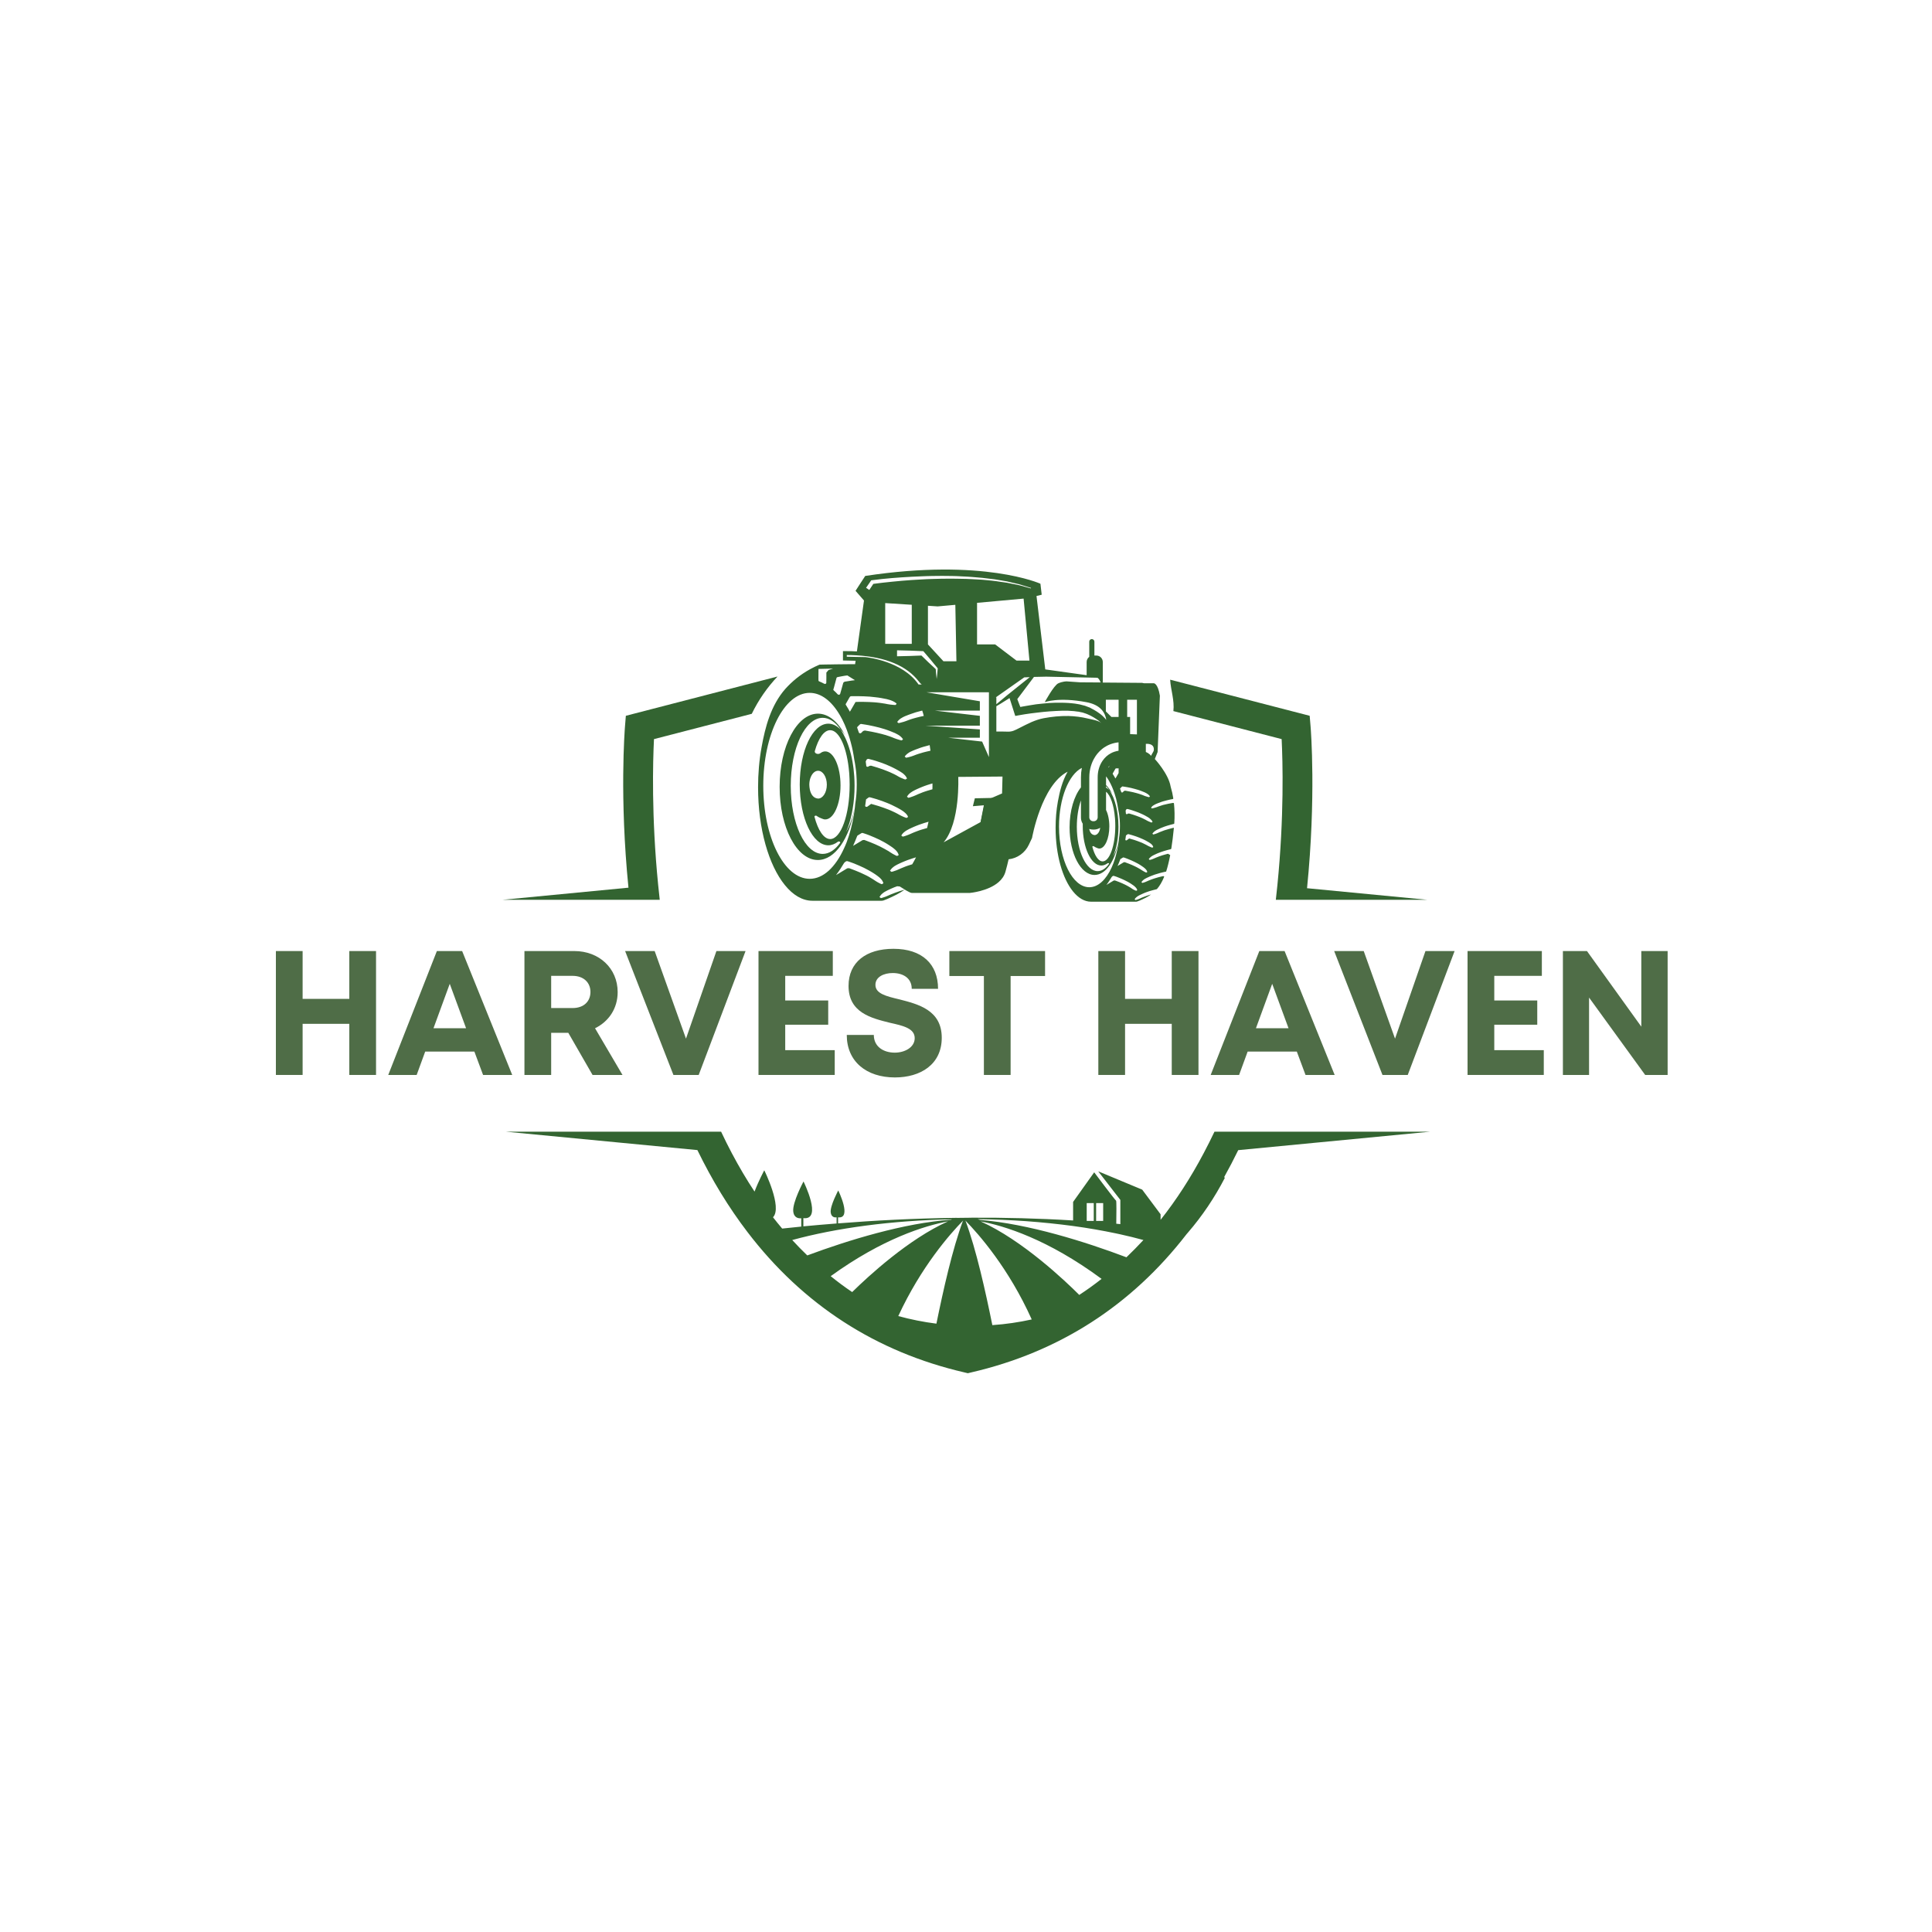 <svg xmlns="http://www.w3.org/2000/svg" xmlns:xlink="http://www.w3.org/1999/xlink" width="500" zoomAndPan="magnify" viewBox="0 0 375 375" height="500" preserveAspectRatio="xMidYMid meet" version="1.0"><defs><g/><clipPath id="1393afd10a"><path d="M 97.574 131 L 151 131 L 151 175 L 97.574 175 Z M 97.574 131 " clip-rule="nonzero"/></clipPath><clipPath id="5c3231cb06"><path d="M 98 219 L 277.574 219 L 277.574 266.543 L 98 266.543 Z M 98 219 " clip-rule="nonzero"/></clipPath></defs><path fill="#336431" d="M 190.32 159.629 L 187.074 162.809 L 191.121 160.188 L 192.141 156.004 L 194.742 154.832 L 189.215 154.949 L 188.836 156.484 L 190.965 156.305 Z M 190.32 159.629 " fill-opacity="1" fill-rule="nonzero"/><path fill="#336431" d="M 158.742 166.926 C 162.066 166.926 164.887 162.762 165.84 157.004 C 165.477 158.754 164.926 160.293 164.234 161.473 C 164.703 160.406 165.082 159.156 165.352 157.812 C 165.406 157.562 165.457 157.293 165.496 157.035 C 165.734 155.629 165.871 154.121 165.871 152.547 C 165.871 151.93 165.852 151.316 165.812 150.711 C 165.773 150.219 165.734 149.73 165.676 149.258 C 165.445 147.277 164.992 145.469 164.387 143.961 C 164.301 143.762 164.223 143.559 164.137 143.367 C 163.848 142.742 163.539 142.164 163.203 141.676 C 163.172 141.637 163.145 141.605 163.105 141.559 C 162.395 140.848 161.605 140.465 160.777 140.465 C 157.715 140.465 155.23 145.75 155.23 152.266 C 155.23 158.781 157.715 164.07 160.777 164.07 C 161.43 164.07 162.055 163.828 162.633 163.387 C 162.855 163.223 163.203 163.418 163.059 163.609 C 162.086 164.953 160.93 165.742 159.688 165.742 C 156.258 165.742 153.484 159.82 153.484 152.535 C 153.484 145.238 156.258 139.328 159.688 139.328 C 160.977 139.328 162.164 140.164 163.156 141.586 C 163.164 141.605 163.184 141.625 163.203 141.645 C 163.5 141.953 163.789 142.316 164.051 142.742 C 162.703 140.137 160.832 138.52 158.762 138.52 C 154.66 138.52 151.328 144.875 151.328 152.707 C 151.309 160.562 154.641 166.926 158.742 166.926 Z M 157.23 153.43 L 157.23 153.402 C 157.184 153.258 157.156 153.102 157.145 152.949 C 157.137 152.891 157.125 152.844 157.117 152.797 C 157.105 152.641 157.086 152.488 157.086 152.312 C 157.086 151.871 157.156 151.457 157.27 151.094 C 157.309 150.969 157.355 150.863 157.406 150.746 C 157.715 150.055 158.215 149.605 158.793 149.605 C 159.727 149.605 160.488 150.816 160.488 152.305 C 160.488 153.793 159.727 155.004 158.793 155.004 C 157.84 154.93 157.426 154.133 157.23 153.43 Z M 161.141 162.859 C 159.891 162.859 158.773 161.148 158.09 158.543 C 158.039 158.352 158.34 158.234 158.523 158.371 C 158.879 158.629 159.234 158.781 159.535 158.891 C 159.746 158.984 159.957 159.051 160.18 159.051 C 161.816 159.051 163.145 156.094 163.145 152.449 C 163.145 148.797 161.816 145.844 160.18 145.844 C 159.84 145.844 159.523 145.969 159.215 146.203 C 158.781 146.527 158.031 146.23 158.156 145.777 C 158.852 143.309 159.93 141.73 161.133 141.73 C 162.934 141.73 164.434 145.23 164.82 149.922 C 164.82 149.922 164.82 149.922 164.82 149.93 C 164.828 150.008 164.828 150.086 164.84 150.16 C 164.887 150.844 164.918 151.566 164.918 152.305 C 164.926 158.121 163.23 162.859 161.141 162.859 Z M 161.141 162.859 " fill-opacity="1" fill-rule="nonzero"/><path fill="#336431" d="M 147.141 152.812 C 147.141 160.887 149.219 167.953 152.34 171.789 C 153.91 173.73 155.738 174.836 157.695 174.836 L 171.109 174.836 C 171.242 174.836 171.379 174.816 171.512 174.77 C 171.762 174.68 172.016 174.586 172.254 174.48 C 173.477 173.941 174.594 173.395 175.605 172.684 C 175.297 172.758 175.008 172.855 174.719 172.941 L 174.25 173.105 C 174.094 173.152 173.941 173.211 173.777 173.27 C 173.469 173.375 173.168 173.5 172.863 173.625 C 172.727 173.691 172.574 173.758 172.43 173.816 C 172.273 173.883 172.141 173.949 171.984 174.008 L 171.504 174.172 C 171.348 174.23 171.176 174.289 170.984 174.324 L 170.703 174.113 C 170.781 173.98 170.879 173.844 170.973 173.719 C 171.07 173.594 171.203 173.488 171.332 173.383 C 171.457 173.277 171.59 173.184 171.746 173.094 C 171.898 173.008 172.062 172.922 172.227 172.836 C 172.59 172.652 173.207 172.375 173.594 172.219 C 173.613 172.211 173.633 172.203 173.641 172.203 L 174.141 172.02 C 174.297 172.027 174.488 172.047 174.645 172.066 C 175.078 172.344 175.539 172.633 175.934 172.863 C 176.406 173.133 176.789 173.316 176.965 173.316 C 177.59 173.316 188.258 173.316 188.258 173.316 C 188.258 173.316 191.754 173.02 193.824 171.223 C 194.441 170.691 194.934 170.02 195.164 169.184 C 195.406 168.336 195.598 167.531 195.77 166.789 C 197.465 166.598 198.957 165.539 199.699 163.965 L 200.316 162.656 C 200.316 162.656 202.125 152.383 207.23 149.785 C 206.18 151.602 205.68 153.68 205.332 155.574 C 205.027 157.254 204.891 158.965 204.891 160.668 C 204.891 165.934 206.238 170.527 208.27 173.027 C 209.293 174.285 210.484 175.02 211.766 175.02 L 220.5 175.02 C 220.586 175.02 220.676 175 220.762 174.969 C 220.926 174.91 221.09 174.844 221.254 174.785 C 222.051 174.43 222.785 174.086 223.43 173.613 C 223.234 173.664 223.043 173.73 222.852 173.789 L 222.543 173.895 C 222.438 173.922 222.34 173.961 222.234 174 C 222.031 174.066 221.84 174.152 221.637 174.23 C 221.539 174.277 221.453 174.324 221.348 174.363 C 221.254 174.402 221.164 174.449 221.059 174.488 L 220.75 174.605 C 220.645 174.645 220.531 174.672 220.406 174.699 L 220.223 174.566 C 220.27 174.48 220.328 174.395 220.395 174.316 C 220.461 174.238 220.539 174.172 220.625 174.105 C 220.711 174.039 220.801 173.969 220.895 173.914 C 220.992 173.855 221.09 173.805 221.195 173.75 C 221.398 173.652 221.609 173.547 221.812 173.461 C 221.918 173.422 222.012 173.375 222.129 173.324 L 222.445 173.199 C 222.656 173.125 222.879 173.047 223.109 172.969 C 223.312 172.914 223.523 172.844 223.746 172.789 C 223.969 172.719 224.199 172.664 224.43 172.613 L 224.488 172.594 C 224.527 172.594 224.555 172.566 224.586 172.539 C 225.094 171.953 225.547 171.191 225.953 170.211 C 225.988 170.117 225.875 170.027 225.75 170.059 C 225.645 170.078 225.539 170.105 225.441 170.125 C 225.219 170.184 225.008 170.23 224.797 170.289 C 224.586 170.348 224.371 170.414 224.172 170.473 L 223.852 170.578 C 223.746 170.605 223.648 170.645 223.543 170.684 C 223.344 170.75 223.16 170.836 222.957 170.914 C 222.859 170.961 222.773 171 222.676 171.039 C 222.582 171.078 222.484 171.113 222.387 171.164 L 222.082 171.277 C 221.973 171.316 221.867 171.348 221.734 171.375 L 221.551 171.238 C 221.598 171.145 221.656 171.066 221.734 170.988 C 221.801 170.902 221.879 170.848 221.965 170.77 C 222.051 170.711 222.137 170.633 222.234 170.586 C 222.332 170.527 222.426 170.48 222.531 170.422 C 222.734 170.328 222.938 170.223 223.148 170.137 C 223.266 170.086 223.359 170.039 223.469 170.012 L 223.793 169.887 C 224.008 169.797 224.227 169.723 224.449 169.664 C 224.672 169.586 224.891 169.527 225.125 169.461 C 225.355 169.402 225.574 169.348 225.809 169.289 L 226.164 169.211 L 226.348 169.172 C 226.637 168.281 226.895 167.223 227.137 165.973 C 226.953 165.848 226.895 165.82 226.711 165.715 C 226.547 165.75 226.387 165.789 226.223 165.84 C 226.008 165.895 225.797 165.965 225.594 166.02 L 225.289 166.125 C 225.172 166.156 225.086 166.195 224.98 166.23 C 224.766 166.301 224.586 166.387 224.383 166.465 C 224.285 166.512 224.199 166.551 224.094 166.59 C 223.996 166.625 223.902 166.676 223.805 166.715 L 223.496 166.828 C 223.391 166.867 223.285 166.895 223.16 166.914 L 222.977 166.781 C 223.016 166.684 223.082 166.605 223.148 166.531 C 223.215 166.453 223.305 166.387 223.391 166.309 C 223.477 166.242 223.562 166.176 223.66 166.125 C 223.758 166.07 223.852 166.02 223.957 165.965 C 224.16 165.867 224.363 165.762 224.574 165.676 C 224.68 165.625 224.785 165.578 224.883 165.551 L 225.211 165.426 C 225.43 165.348 225.645 165.27 225.863 165.203 C 226.098 165.129 226.316 165.07 226.539 165.004 C 226.77 164.945 226.992 164.879 227.223 164.828 C 227.289 164.82 227.328 164.77 227.348 164.723 C 227.531 163.551 227.703 162.223 227.848 160.715 L 227.848 160.668 C 227.754 160.688 227.656 160.715 227.551 160.727 C 227.34 160.781 227.117 160.84 226.914 160.898 C 226.703 160.957 226.492 161.023 226.289 161.082 L 225.98 161.176 C 225.875 161.215 225.777 161.242 225.672 161.293 C 225.461 161.359 225.277 161.445 225.074 161.523 C 224.988 161.562 224.891 161.609 224.797 161.648 C 224.691 161.688 224.613 161.734 224.508 161.773 L 224.199 161.879 C 224.094 161.918 223.988 161.945 223.863 161.973 L 223.68 161.84 C 223.719 161.742 223.785 161.656 223.863 161.59 C 223.918 161.504 224.008 161.438 224.094 161.367 C 224.18 161.301 224.266 161.234 224.363 161.176 C 224.461 161.117 224.555 161.07 224.66 161.023 C 224.66 161.023 224.66 161.023 224.672 161.023 C 224.863 160.926 225.066 160.832 225.289 160.734 C 225.395 160.695 225.5 160.648 225.605 160.609 L 225.922 160.484 C 225.98 160.477 226.027 160.445 226.078 160.426 C 226.242 160.367 226.414 160.312 226.578 160.262 C 226.801 160.195 227.02 160.129 227.25 160.07 C 227.434 160.012 227.617 159.965 227.809 159.926 C 227.879 159.906 227.926 159.871 227.926 159.82 C 228.023 158.438 227.992 157.148 227.867 155.957 C 227.867 155.879 227.773 155.832 227.676 155.844 C 227.578 155.852 227.492 155.871 227.395 155.891 C 227.176 155.93 226.961 155.969 226.742 156.016 C 226.52 156.062 226.309 156.109 226.098 156.16 L 226.027 156.18 L 225.777 156.234 C 225.672 156.266 225.574 156.293 225.469 156.332 C 225.258 156.391 225.055 156.457 224.855 156.535 C 224.758 156.574 224.66 156.609 224.566 156.648 C 224.496 156.668 224.43 156.699 224.363 156.715 C 224.324 156.727 224.297 156.734 224.258 156.746 L 223.938 156.84 C 223.832 156.871 223.719 156.898 223.582 156.918 L 223.418 156.773 C 223.477 156.688 223.543 156.609 223.613 156.535 C 223.68 156.457 223.773 156.391 223.871 156.332 C 223.957 156.266 224.055 156.207 224.16 156.16 C 224.238 156.109 224.316 156.082 224.402 156.043 C 224.422 156.035 224.449 156.023 224.469 156.016 C 224.68 155.93 224.891 155.832 225.113 155.766 C 225.219 155.719 225.324 155.688 225.441 155.641 L 225.777 155.535 C 225.875 155.504 225.973 155.477 226.066 155.457 C 226.191 155.418 226.328 155.391 226.453 155.352 C 226.684 155.293 226.914 155.246 227.137 155.188 C 227.301 155.148 227.453 155.129 227.609 155.102 C 227.656 155.094 227.695 155.074 227.715 155.043 C 227.734 155.023 227.742 154.996 227.734 154.977 C 227.734 154.949 227.734 154.93 227.723 154.898 C 227.617 154.199 227.473 153.543 227.281 152.91 C 227.262 152.824 227.234 152.738 227.215 152.652 C 226.809 150.191 224.152 147.324 224.152 147.324 L 224.691 145.969 L 225.086 136.137 L 225.133 135.043 C 225.133 135.031 225.133 135.031 225.133 135.031 C 224.738 132.621 223.969 132.621 223.969 132.621 L 222.062 132.621 L 221.688 132.543 L 214.039 132.484 L 214.051 132.129 L 214.051 128.488 C 214.051 127.805 213.492 127.238 212.797 127.238 L 212.422 127.238 L 212.422 124.547 C 212.422 124.266 212.199 124.047 211.922 124.047 C 211.641 124.047 211.422 124.266 211.422 124.547 L 211.422 127.488 C 211.113 127.727 210.918 128.082 210.918 128.488 L 210.918 131.055 L 202.887 129.93 L 201.184 115.684 L 202.195 115.434 L 201.945 113.301 C 201.945 113.301 190.906 108.293 167.941 111.789 L 166.996 113.234 L 166.062 114.676 L 167.699 116.559 L 166.324 126.438 C 165.582 126.391 164.801 126.371 163.992 126.383 L 163.617 126.383 L 163.617 128.199 L 166.07 128.254 L 165.977 128.918 L 165.156 128.918 C 164.012 128.918 163 128.938 162.191 128.949 C 161.824 128.957 161.469 128.957 161.141 128.969 C 160.863 128.969 160.594 128.977 160.344 128.977 C 159.898 128.984 159.496 128.996 159.129 129.004 C 159.082 129.016 159.051 129.016 159.004 129.035 C 158.387 129.293 157.809 129.582 157.242 129.891 C 156.258 130.43 155.344 131.055 154.527 131.715 C 153.773 132.332 153.082 132.996 152.465 133.676 C 149.594 136.926 148.516 141.195 147.832 144.973 C 147.352 147.586 147.141 150.199 147.141 152.812 Z M 171.156 171.625 C 170.973 171.566 170.82 171.488 170.676 171.414 L 170.25 171.184 C 170.117 171.105 169.992 171.008 169.855 170.934 C 169.73 170.855 169.605 170.77 169.48 170.684 C 169.211 170.52 168.953 170.355 168.684 170.203 C 168.539 170.125 168.402 170.047 168.27 169.98 L 167.836 169.77 C 167.535 169.637 167.258 169.492 166.949 169.355 C 166.648 169.223 166.344 169.105 166.043 168.98 C 165.734 168.855 165.426 168.742 165.117 168.625 L 164.793 168.512 C 164.684 168.52 164.559 168.531 164.453 168.539 C 164.012 168.816 163.559 169.086 163.105 169.355 C 162.816 169.52 162.547 169.691 162.27 169.855 C 162.578 169.461 162.855 169.059 163.125 168.645 C 163.367 168.27 163.605 167.875 163.84 167.5 L 164.031 167.309 L 164.234 167.184 C 164.309 167.137 164.414 167.125 164.492 167.156 L 164.773 167.242 C 164.965 167.301 165.117 167.367 165.293 167.426 L 165.785 167.605 C 166.109 167.73 166.438 167.867 166.746 168.012 C 167.062 168.145 167.383 168.289 167.691 168.441 C 168 168.598 168.305 168.75 168.605 168.922 L 169.039 169.172 C 169.184 169.25 169.328 169.348 169.473 169.434 C 169.762 169.605 170.02 169.797 170.301 170 C 170.414 170.086 170.539 170.184 170.645 170.27 C 170.801 170.395 170.926 170.527 171.043 170.664 C 171.137 170.777 171.234 170.883 171.293 171.02 C 171.359 171.152 171.438 171.289 171.465 171.441 Z M 171.629 164.734 C 171.484 164.656 171.348 164.578 171.203 164.512 L 170.781 164.289 C 170.484 164.156 170.203 164.012 169.895 163.879 C 169.598 163.754 169.289 163.629 168.988 163.504 C 168.684 163.379 168.375 163.262 168.066 163.148 L 167.746 163.031 C 167.641 163.043 167.516 163.051 167.422 163.07 C 166.969 163.34 166.523 163.617 166.07 163.887 C 165.91 163.984 165.746 164.078 165.582 164.184 C 165.871 163.543 166.129 162.906 166.379 162.273 C 166.391 162.234 166.418 162.195 166.457 162.176 C 166.629 162.07 166.793 161.973 166.957 161.867 L 167.207 161.715 C 167.285 161.668 167.383 161.656 167.469 161.688 L 167.746 161.773 C 167.93 161.832 168.094 161.898 168.27 161.953 L 168.758 162.137 C 169.086 162.262 169.414 162.398 169.73 162.543 C 170.051 162.676 170.367 162.82 170.676 162.973 C 170.984 163.129 171.293 163.293 171.59 163.453 L 172.023 163.703 C 172.176 163.781 172.32 163.887 172.457 163.973 C 172.746 164.148 173.004 164.34 173.285 164.531 C 173.391 164.609 173.496 164.695 173.594 164.781 C 173.766 164.914 173.91 165.059 174.035 165.215 C 174.121 165.32 174.211 165.426 174.266 165.551 C 174.336 165.684 174.402 165.82 174.441 165.973 L 174.121 166.145 C 173.941 166.078 173.785 166.012 173.641 165.926 L 173.219 165.695 C 173.082 165.617 172.969 165.52 172.832 165.453 C 172.699 165.375 172.574 165.289 172.457 165.203 C 172.168 165.051 171.906 164.887 171.629 164.734 Z M 174.105 126.227 C 174.922 126.238 175.742 126.258 176.559 126.285 C 177.379 126.312 178.195 126.344 179.016 126.383 L 179.219 126.391 L 179.324 126.516 L 180.652 128.074 L 181.297 128.863 C 181.52 129.121 181.738 129.379 181.953 129.648 L 182.012 129.727 L 182.012 129.785 C 181.953 130.457 181.895 131.129 181.809 131.801 C 181.73 131.16 181.672 130.516 181.625 129.871 C 181.383 129.66 181.152 129.438 180.922 129.219 L 180.172 128.523 L 178.852 127.238 C 178.09 127.277 177.32 127.293 176.57 127.324 C 175.75 127.352 174.934 127.371 174.113 127.383 L 174.113 126.227 Z M 171.82 124.957 L 171.82 117.059 L 176.973 117.387 L 176.973 124.969 L 171.82 124.969 Z M 193.285 135.359 L 198.805 131.477 L 199.875 131.438 L 198.508 132.523 C 197.484 133.34 196.473 134.148 195.453 134.973 C 194.953 135.387 194.453 135.812 193.941 136.234 C 193.758 136.379 193.586 136.543 193.391 136.684 L 193.391 135.359 Z M 197.301 128.219 L 193.16 125.082 L 189.645 125.082 L 189.645 117.012 L 198.68 116.191 L 199.816 128.219 Z M 191.949 134.367 L 191.949 146.949 L 190.629 143.941 L 184.043 143.191 L 190.188 143.191 L 190.188 141.578 L 179.613 140.848 L 190.188 140.848 L 190.188 138.945 L 181.488 137.934 L 190.188 137.934 L 190.188 136.117 L 179.805 134.367 Z M 175.73 151.305 C 175.547 151.258 175.383 151.191 175.23 151.121 L 174.777 150.93 C 174.633 150.863 174.508 150.785 174.363 150.711 C 174.219 150.633 174.094 150.555 173.961 150.477 C 173.68 150.336 173.402 150.18 173.102 150.055 C 172.957 149.988 172.824 149.922 172.668 149.855 L 172.215 149.672 C 171.906 149.547 171.602 149.43 171.293 149.316 C 170.984 149.199 170.664 149.094 170.348 149 C 170.031 148.891 169.711 148.797 169.395 148.711 L 169.059 148.613 C 168.953 148.633 168.836 148.652 168.73 148.672 C 168.684 148.711 168.633 148.75 168.574 148.777 C 168.422 148.902 168.16 148.824 168.145 148.66 C 168.113 148.363 168.074 148.086 168.035 147.805 C 168.094 147.691 168.16 147.555 168.211 147.441 L 168.344 147.344 C 168.414 147.289 168.52 147.289 168.613 147.305 L 168.895 147.383 C 169.086 147.43 169.25 147.469 169.434 147.52 L 169.953 147.672 C 170.289 147.777 170.629 147.895 170.965 148.008 C 171.293 148.125 171.629 148.25 171.945 148.375 C 172.273 148.508 172.59 148.645 172.91 148.797 L 173.383 149.027 C 173.547 149.094 173.691 149.18 173.836 149.258 C 174.141 149.41 174.43 149.594 174.719 149.758 C 174.73 149.758 174.73 149.758 174.73 149.766 C 174.863 149.855 175.008 149.949 175.145 150.035 C 175.289 150.133 175.402 150.246 175.52 150.352 C 175.637 150.469 175.75 150.586 175.836 150.711 C 175.922 150.844 176 150.977 176.051 151.121 Z M 176.051 158.168 C 176.137 158.293 176.211 158.426 176.262 158.57 L 175.953 158.766 C 175.77 158.707 175.598 158.641 175.453 158.582 L 175 158.379 C 174.855 158.312 174.73 158.234 174.586 158.168 C 174.441 158.09 174.305 158.016 174.18 157.938 C 173.891 157.793 173.621 157.641 173.324 157.516 C 173.18 157.445 173.023 157.379 172.879 157.312 L 172.438 157.129 C 172.129 157.016 171.82 156.891 171.512 156.785 C 171.203 156.668 170.887 156.562 170.57 156.465 C 170.25 156.371 169.934 156.266 169.605 156.18 L 169.125 156.043 C 169.117 156.043 169.098 156.035 169.086 156.035 C 168.844 156.207 168.605 156.391 168.363 156.562 C 168.191 156.688 167.902 156.574 167.93 156.398 C 168 155.977 168.055 155.562 168.105 155.148 C 168.18 155.094 168.27 155.035 168.344 154.977 L 168.574 154.805 C 168.645 154.746 168.75 154.746 168.844 154.754 L 169.125 154.824 C 169.316 154.879 169.492 154.918 169.664 154.977 L 170.184 155.129 C 170.52 155.238 170.859 155.352 171.195 155.469 C 171.523 155.594 171.859 155.719 172.176 155.844 C 172.504 155.977 172.824 156.109 173.141 156.266 L 173.602 156.496 C 173.758 156.562 173.91 156.648 174.066 156.727 C 174.375 156.879 174.664 157.062 174.961 157.234 C 175.094 157.332 175.238 157.418 175.375 157.516 C 175.508 157.609 175.637 157.727 175.75 157.832 C 175.836 157.926 175.961 158.043 176.051 158.168 Z M 175.855 147.074 L 175.605 146.844 C 175.684 146.711 175.797 146.594 175.914 146.48 C 176.031 146.355 176.176 146.258 176.309 146.164 C 176.445 146.066 176.59 145.969 176.75 145.902 C 176.914 145.816 177.07 145.75 177.234 145.684 C 177.562 145.547 177.887 145.414 178.234 145.297 C 178.398 145.238 178.562 145.172 178.734 145.113 L 179.246 144.953 C 179.594 144.855 179.949 144.75 180.285 144.672 C 180.344 144.652 180.402 144.645 180.449 144.625 C 180.508 144.98 180.555 145.348 180.605 145.711 C 180.305 145.77 180.016 145.836 179.719 145.914 L 179.227 146.039 C 179.062 146.086 178.91 146.133 178.746 146.184 C 178.418 146.27 178.109 146.383 177.801 146.488 C 177.648 146.547 177.492 146.605 177.348 146.664 C 177.195 146.719 177.039 146.777 176.887 146.824 L 176.395 146.961 C 176.23 147 176.059 147.047 175.855 147.074 Z M 183.117 128.344 L 180.113 125.082 L 180.113 117.578 L 182 117.703 L 185.43 117.395 L 185.641 128.352 L 183.117 128.352 Z M 179.305 138.965 C 179.285 138.965 179.266 138.973 179.254 138.973 C 178.918 139.031 178.59 139.117 178.266 139.195 L 177.773 139.32 C 177.609 139.359 177.453 139.406 177.293 139.453 C 176.973 139.539 176.664 139.656 176.355 139.762 C 176.203 139.82 176.051 139.875 175.906 139.934 C 175.742 139.98 175.598 140.039 175.434 140.098 L 174.941 140.23 C 174.77 140.281 174.605 140.328 174.402 140.355 L 174.141 140.137 C 174.23 140 174.336 139.887 174.449 139.77 C 174.566 139.645 174.711 139.551 174.836 139.453 C 174.98 139.359 175.125 139.27 175.277 139.195 C 175.434 139.117 175.586 139.051 175.75 138.973 C 175.762 138.973 175.762 138.973 175.77 138.973 C 176.098 138.84 176.426 138.703 176.75 138.598 C 176.926 138.539 177.09 138.473 177.254 138.426 L 177.762 138.254 C 178.109 138.156 178.457 138.059 178.812 137.973 C 178.871 137.953 178.938 137.945 179.004 137.926 C 179.109 138.234 179.219 138.598 179.305 138.965 Z M 174.18 142.531 C 174.336 142.605 174.469 142.703 174.613 142.797 C 174.738 142.906 174.875 143 174.988 143.125 C 175.094 143.242 175.203 143.367 175.277 143.5 L 175.027 143.711 C 174.824 143.684 174.664 143.637 174.5 143.586 L 174.008 143.434 C 173.852 143.375 173.707 143.316 173.555 143.27 C 173.402 143.211 173.258 143.145 173.102 143.086 C 172.793 142.973 172.496 142.855 172.168 142.762 C 172.016 142.711 171.859 142.645 171.688 142.617 L 171.203 142.48 C 170.879 142.395 170.551 142.309 170.223 142.242 C 169.887 142.164 169.559 142.098 169.223 142.031 C 168.875 141.973 168.547 141.906 168.199 141.848 L 167.863 141.789 C 167.758 141.816 167.641 141.848 167.535 141.887 C 167.41 142.012 167.285 142.137 167.16 142.262 C 167.035 142.387 166.758 142.336 166.707 142.191 C 166.602 141.887 166.496 141.566 166.379 141.25 C 166.359 141.195 166.379 141.125 166.43 141.078 C 166.523 140.98 166.621 140.887 166.727 140.781 L 166.918 140.598 C 166.977 140.539 167.074 140.512 167.172 140.52 L 167.469 140.57 C 167.672 140.598 167.844 140.625 168.027 140.656 L 168.566 140.75 C 168.934 140.82 169.289 140.887 169.637 140.973 C 169.992 141.051 170.34 141.137 170.695 141.23 C 171.043 141.32 171.379 141.426 171.727 141.531 L 172.234 141.703 C 172.41 141.762 172.562 141.828 172.734 141.887 C 173.074 142.012 173.391 142.145 173.719 142.289 C 173.863 142.375 174.016 142.453 174.18 142.531 Z M 177.059 167.762 C 176.965 167.789 176.867 167.828 176.77 167.848 L 176.289 168 C 176.125 168.051 175.98 168.117 175.816 168.164 C 175.508 168.281 175.211 168.406 174.914 168.531 C 174.77 168.586 174.625 168.664 174.48 168.723 C 174.324 168.781 174.18 168.855 174.035 168.914 L 173.555 169.078 C 173.402 169.137 173.227 169.191 173.035 169.223 L 172.754 169.02 C 172.812 168.887 172.918 168.762 173.023 168.637 C 173.121 168.5 173.258 168.406 173.383 168.301 C 173.508 168.191 173.641 168.098 173.797 168.012 C 173.941 167.926 174.094 167.848 174.25 167.762 C 174.25 167.762 174.25 167.762 174.258 167.762 C 174.574 167.617 174.883 167.453 175.203 167.328 C 175.363 167.262 175.52 167.184 175.691 167.125 L 176.184 166.934 C 176.512 166.809 176.848 166.695 177.195 166.59 C 177.387 166.531 177.598 166.465 177.801 166.406 C 177.57 166.855 177.328 167.32 177.059 167.762 Z M 179.949 160.715 C 179.938 160.715 179.93 160.715 179.922 160.727 C 179.594 160.812 179.273 160.918 178.957 161.004 L 178.477 161.156 C 178.312 161.207 178.168 161.273 178.004 161.332 C 177.695 161.438 177.398 161.57 177.109 161.688 C 176.953 161.754 176.809 161.82 176.664 161.887 C 176.512 161.945 176.375 162.012 176.223 162.07 L 175.742 162.242 C 175.586 162.301 175.414 162.359 175.211 162.387 L 174.941 162.188 C 175.008 162.043 175.105 161.918 175.211 161.793 C 175.309 161.668 175.441 161.562 175.566 161.465 C 175.691 161.359 175.828 161.254 175.98 161.176 C 176.137 161.09 176.289 161.004 176.434 160.926 C 176.75 160.781 177.059 160.617 177.387 160.484 C 177.562 160.426 177.715 160.352 177.879 160.281 L 178.371 160.09 C 178.707 159.965 179.043 159.852 179.383 159.746 C 179.66 159.656 179.938 159.582 180.227 159.496 C 180.141 159.898 180.055 160.312 179.949 160.715 Z M 180.98 153.199 C 180.672 153.285 180.363 153.383 180.055 153.469 L 179.574 153.621 C 179.418 153.668 179.266 153.727 179.109 153.785 C 178.793 153.898 178.504 154.023 178.207 154.148 C 178.062 154.219 177.906 154.285 177.762 154.352 C 177.609 154.41 177.473 154.477 177.32 154.535 L 176.84 154.707 C 176.684 154.766 176.512 154.812 176.32 154.852 L 176.039 154.648 C 176.105 154.516 176.211 154.391 176.309 154.258 C 176.406 154.133 176.539 154.035 176.664 153.918 C 176.789 153.824 176.934 153.719 177.078 153.633 C 177.223 153.555 177.379 153.469 177.523 153.391 C 177.531 153.391 177.531 153.391 177.531 153.383 C 177.84 153.238 178.148 153.082 178.477 152.949 C 178.648 152.883 178.805 152.805 178.965 152.746 L 179.457 152.555 C 179.785 152.43 180.133 152.324 180.469 152.219 C 180.641 152.16 180.816 152.113 180.988 152.062 C 181.008 152.43 180.988 152.812 180.98 153.199 Z M 194.5 154.008 L 191.215 155.43 L 190.359 159.551 L 183.156 163.492 C 186.422 159.668 185.996 150.797 185.996 150.797 L 194.586 150.727 Z M 202.57 139.406 C 201.75 139.559 200.992 139.828 200.238 140.145 C 199.441 140.492 198.66 140.906 197.852 141.309 C 197.051 141.711 196.504 142.039 195.617 142.012 C 194.875 141.98 194.145 141.992 193.391 141.992 L 193.391 137.078 C 193.664 136.918 193.941 136.754 194.211 136.59 C 194.762 136.242 195.32 135.906 195.867 135.551 C 195.895 135.531 195.914 135.523 195.945 135.492 L 196.059 135.82 L 196.867 138.359 L 197.062 138.965 L 197.734 138.84 C 198.121 138.77 198.516 138.695 198.922 138.637 C 199.316 138.57 199.719 138.512 200.113 138.465 C 200.508 138.414 200.914 138.359 201.309 138.32 C 201.711 138.27 202.109 138.223 202.512 138.184 C 202.906 138.137 203.312 138.109 203.715 138.078 C 204.109 138.039 204.516 138.031 204.918 138.004 C 205.312 137.973 205.711 137.965 206.113 137.953 C 206.508 137.953 206.914 137.953 207.297 137.953 C 207.691 137.973 208.086 138.004 208.473 138.031 L 209.051 138.109 L 209.34 138.137 L 209.602 138.195 L 210.129 138.301 C 210.312 138.359 210.516 138.426 210.707 138.492 L 210.996 138.598 L 211.227 138.703 C 211.402 138.789 211.594 138.859 211.758 138.953 L 212.266 139.234 L 212.75 139.539 L 213.211 139.855 C 213.348 139.98 213.5 140.098 213.625 140.223 C 213.672 140.27 213.703 140.309 213.75 140.355 C 213.297 139.848 211.777 139.625 211.141 139.465 C 209.918 139.164 208.645 139.012 207.387 138.973 C 205.758 138.945 204.16 139.109 202.57 139.406 Z M 215.629 146.203 C 214.992 146.539 214.453 147.02 214 147.672 C 213.664 148.16 213.414 148.711 213.258 149.305 C 213.125 149.797 213.059 150.344 213.059 150.891 L 213.059 158.648 C 213.059 158.707 213.059 158.754 213.039 158.812 C 212.969 159.148 212.672 159.398 212.305 159.398 L 212.18 159.398 C 211.969 159.398 211.777 159.312 211.641 159.168 C 211.516 159.031 211.43 158.852 211.43 158.648 L 211.43 150.883 C 211.43 150.121 211.535 149.402 211.738 148.711 C 211.922 148.094 212.18 147.5 212.527 146.961 C 212.574 146.883 212.625 146.809 212.672 146.73 C 212.855 146.449 213.086 146.172 213.355 145.895 C 213.434 145.809 213.527 145.719 213.617 145.645 C 213.816 145.453 214.039 145.27 214.289 145.098 C 215.02 144.605 215.945 144.211 217.109 144.086 L 217.109 145.719 C 216.57 145.809 216.07 145.961 215.629 146.203 Z M 217.121 149.133 L 217.121 150.047 C 216.996 150.277 216.859 150.508 216.727 150.738 C 216.648 150.863 216.582 150.977 216.504 151.102 C 216.34 150.805 216.168 150.508 215.984 150.23 C 215.965 150.199 215.965 150.16 215.984 150.121 C 216.129 149.871 216.273 149.621 216.418 149.363 L 216.496 149.219 C 216.516 149.18 216.57 149.152 216.641 149.141 L 216.832 149.141 C 216.938 149.133 217.035 149.133 217.121 149.133 Z M 215.34 148.594 C 215.32 148.691 215.293 148.777 215.262 148.863 C 215.242 148.922 215.184 148.961 215.117 148.969 C 215.184 148.836 215.262 148.711 215.34 148.594 Z M 216.426 158.906 C 216.457 159.359 216.477 159.832 216.477 160.301 C 216.477 164.109 215.379 167.195 214.02 167.195 C 213.203 167.195 212.48 166.09 212.027 164.379 C 211.996 164.254 212.199 164.184 212.305 164.262 C 212.535 164.426 212.777 164.531 212.961 164.598 C 213.094 164.664 213.238 164.703 213.383 164.703 C 214.453 164.703 215.32 162.773 215.32 160.406 C 215.32 159.141 215.078 158.004 214.684 157.227 L 214.684 153.68 C 215.543 154.352 216.215 156.305 216.41 158.754 C 216.418 158.801 216.418 158.852 216.426 158.906 Z M 210.16 159.887 C 210.16 160.023 210.16 160.156 210.16 160.301 C 210.16 164.551 211.777 168 213.77 168 C 214.191 168 214.605 167.836 214.984 167.559 C 215.117 167.453 215.348 167.57 215.242 167.703 C 214.617 168.578 213.867 169.086 213.059 169.086 C 210.824 169.086 209.012 165.242 209.012 160.484 C 209.012 158.562 209.301 156.793 209.812 155.352 L 209.812 158.648 C 209.801 159.102 209.926 159.523 210.16 159.887 Z M 211.43 160.898 C 211.66 160.977 211.922 161.023 212.172 161.023 L 212.297 161.023 C 212.75 161.023 213.184 160.898 213.547 160.668 C 213.453 161.473 213 162.09 212.461 162.09 C 211.844 162.031 211.574 161.523 211.449 161.051 L 211.449 161.031 C 211.449 160.984 211.438 160.938 211.43 160.898 Z M 215.281 153.324 C 215.09 153.133 214.887 152.977 214.676 152.863 L 214.676 152.613 C 214.895 152.812 215.109 153.055 215.301 153.344 C 215.309 153.352 215.32 153.371 215.328 153.383 C 215.32 153.363 215.301 153.344 215.281 153.324 Z M 220.531 172.902 C 220.406 172.863 220.309 172.816 220.223 172.77 L 219.934 172.625 C 219.848 172.566 219.77 172.508 219.684 172.461 C 219.598 172.402 219.52 172.355 219.441 172.297 C 219.258 172.191 219.094 172.086 218.91 171.988 C 218.816 171.941 218.73 171.883 218.641 171.844 L 218.363 171.703 C 218.172 171.613 217.988 171.52 217.785 171.434 C 217.602 171.348 217.398 171.27 217.199 171.191 C 217.004 171.113 216.793 171.039 216.59 170.961 L 216.391 170.895 C 216.312 170.895 216.234 170.902 216.168 170.914 C 215.879 171.098 215.59 171.27 215.293 171.441 C 215.109 171.547 214.926 171.652 214.75 171.77 C 214.953 171.52 215.137 171.238 215.309 170.973 C 215.465 170.73 215.617 170.48 215.773 170.23 C 215.812 170.191 215.867 170.137 215.898 170.105 L 216.023 170.027 C 216.07 169.992 216.148 169.992 216.195 170.012 L 216.379 170.066 C 216.504 170.105 216.609 170.145 216.727 170.184 L 217.043 170.309 C 217.254 170.383 217.469 170.48 217.668 170.566 C 217.883 170.664 218.082 170.75 218.285 170.848 C 218.488 170.941 218.691 171.059 218.883 171.152 L 219.172 171.316 C 219.258 171.375 219.355 171.434 219.453 171.488 C 219.633 171.605 219.809 171.73 219.992 171.855 C 220.066 171.914 220.145 171.969 220.223 172.039 C 220.316 172.113 220.406 172.203 220.473 172.289 C 220.531 172.363 220.598 172.434 220.637 172.52 C 220.684 172.605 220.723 172.691 220.75 172.789 Z M 223.852 164.406 L 223.66 164.531 C 223.535 164.504 223.43 164.453 223.332 164.406 L 223.035 164.281 C 222.938 164.234 222.852 164.184 222.754 164.137 C 222.668 164.09 222.57 164.039 222.496 163.992 C 222.312 163.898 222.129 163.801 221.938 163.715 C 221.84 163.664 221.742 163.629 221.648 163.578 L 221.359 163.465 C 221.156 163.387 220.953 163.309 220.75 163.234 C 220.551 163.168 220.336 163.09 220.137 163.023 C 219.934 162.965 219.723 162.898 219.508 162.84 L 219.199 162.754 C 219.191 162.754 219.18 162.754 219.18 162.742 C 219.027 162.859 218.875 162.973 218.711 163.09 C 218.594 163.168 218.402 163.098 218.43 162.973 C 218.48 162.703 218.516 162.438 218.547 162.168 C 218.605 162.129 218.652 162.098 218.699 162.051 L 218.855 161.938 C 218.902 161.906 218.969 161.898 219.027 161.906 L 219.211 161.953 C 219.336 161.984 219.441 162.023 219.559 162.051 L 219.895 162.148 C 220.117 162.215 220.336 162.281 220.559 162.367 C 220.77 162.445 220.992 162.523 221.195 162.609 C 221.406 162.695 221.617 162.781 221.82 162.879 L 222.129 163.023 C 222.234 163.07 222.332 163.129 222.426 163.176 C 222.629 163.281 222.82 163.398 223.004 163.504 C 223.102 163.559 223.188 163.629 223.273 163.684 C 223.371 163.742 223.449 163.82 223.523 163.887 C 223.594 163.965 223.68 164.031 223.727 164.129 C 223.773 164.223 223.824 164.309 223.852 164.406 Z M 223.574 159.273 C 223.629 159.352 223.68 159.445 223.707 159.531 L 223.516 159.656 C 223.391 159.629 223.285 159.582 223.188 159.531 L 222.891 159.406 C 222.793 159.371 222.707 159.312 222.621 159.273 C 222.531 159.227 222.438 159.168 222.359 159.121 C 222.176 159.023 221.992 158.926 221.801 158.84 C 221.703 158.793 221.609 158.754 221.512 158.715 L 221.215 158.59 C 221.02 158.516 220.82 158.438 220.605 158.359 C 220.406 158.285 220.203 158.215 219.992 158.148 C 219.777 158.082 219.566 158.016 219.363 157.957 L 219.145 157.898 C 219.074 157.91 219 157.918 218.922 157.926 C 218.895 157.957 218.863 157.977 218.824 157.996 C 218.73 158.07 218.555 158.023 218.535 157.918 C 218.527 157.727 218.496 157.543 218.48 157.352 C 218.508 157.285 218.555 157.188 218.594 157.121 L 218.68 157.062 C 218.73 157.023 218.797 157.016 218.855 157.035 L 219.039 157.07 C 219.164 157.109 219.27 157.141 219.395 157.168 L 219.73 157.273 C 219.953 157.34 220.172 157.418 220.387 157.496 C 220.605 157.57 220.82 157.648 221.031 157.734 C 221.242 157.82 221.445 157.918 221.648 158.004 L 221.953 158.148 C 222.062 158.195 222.156 158.254 222.254 158.301 C 222.445 158.41 222.641 158.523 222.832 158.629 C 222.926 158.688 223.016 158.754 223.102 158.812 C 223.199 158.879 223.273 158.945 223.34 159.023 C 223.438 159.121 223.516 159.195 223.574 159.273 Z M 222.406 144.375 C 224.371 144.289 223.918 145.777 223.918 145.777 L 223.398 146.719 C 223.18 146.27 222.406 145.961 222.406 145.961 Z M 218.785 135.82 L 220.676 135.82 L 220.676 142.547 C 220.27 142.531 219.828 142.512 219.355 142.492 L 219.355 139.164 L 218.785 139.164 Z M 217.438 153.016 C 217.508 152.949 217.574 152.883 217.633 152.824 L 217.758 152.699 C 217.793 152.66 217.863 152.641 217.93 152.652 L 218.113 152.68 C 218.238 152.699 218.352 152.719 218.48 152.738 L 218.836 152.797 C 219.066 152.844 219.297 152.891 219.527 152.938 C 219.758 152.996 219.98 153.055 220.211 153.113 C 220.441 153.168 220.664 153.246 220.887 153.305 L 221.223 153.418 C 221.34 153.457 221.445 153.496 221.539 153.535 C 221.762 153.621 221.973 153.707 222.176 153.793 C 222.281 153.852 222.387 153.898 222.484 153.949 C 222.59 154.008 222.676 154.062 222.773 154.133 C 222.859 154.188 222.945 154.258 223.016 154.344 C 223.09 154.418 223.16 154.496 223.207 154.594 L 223.043 154.727 C 222.91 154.719 222.801 154.68 222.695 154.648 L 222.379 154.555 C 222.273 154.523 222.188 154.477 222.082 154.449 C 221.984 154.41 221.887 154.371 221.793 154.324 C 221.59 154.258 221.398 154.18 221.184 154.113 C 221.078 154.082 220.984 154.043 220.875 154.016 L 220.559 153.93 C 220.348 153.871 220.137 153.812 219.922 153.766 C 219.711 153.719 219.488 153.668 219.27 153.633 C 219.047 153.582 218.824 153.543 218.613 153.508 L 218.383 153.469 C 218.316 153.488 218.238 153.508 218.172 153.527 L 217.93 153.773 C 217.844 153.863 217.66 153.832 217.633 153.727 C 217.562 153.527 217.488 153.324 217.41 153.113 C 217.398 153.082 217.41 153.043 217.438 153.016 Z M 217.469 166.75 C 217.582 166.684 217.688 166.617 217.793 166.551 L 217.957 166.453 C 218.016 166.426 218.074 166.414 218.141 166.445 L 218.324 166.5 C 218.449 166.539 218.547 166.578 218.66 166.625 L 218.98 166.75 C 219.191 166.828 219.414 166.914 219.613 167.012 C 219.816 167.105 220.027 167.195 220.23 167.301 C 220.434 167.395 220.625 167.5 220.82 167.605 L 221.109 167.77 C 221.203 167.828 221.289 167.887 221.387 167.941 C 221.57 168.059 221.742 168.184 221.926 168.309 C 221.992 168.367 222.062 168.426 222.129 168.473 C 222.242 168.559 222.34 168.656 222.426 168.762 C 222.484 168.828 222.543 168.895 222.582 168.98 C 222.629 169.066 222.668 169.164 222.688 169.262 L 222.477 169.367 C 222.352 169.316 222.254 169.27 222.168 169.223 L 221.887 169.066 C 221.793 169.02 221.715 168.961 221.637 168.914 C 221.551 168.855 221.465 168.797 221.387 168.75 C 221.215 168.645 221.039 168.539 220.855 168.441 C 220.762 168.395 220.676 168.336 220.586 168.301 L 220.309 168.164 C 220.125 168.078 219.934 167.98 219.73 167.895 C 219.547 167.809 219.344 167.73 219.145 167.656 C 218.949 167.578 218.75 167.492 218.535 167.426 L 218.336 167.348 C 218.266 167.348 218.191 167.355 218.113 167.367 C 217.824 167.551 217.523 167.73 217.238 167.895 C 217.121 167.961 217.016 168.031 216.918 168.086 C 217.102 167.676 217.273 167.262 217.43 166.84 C 217.418 166.789 217.438 166.77 217.469 166.75 Z M 217.332 159.09 C 217.363 159.477 217.379 159.887 217.379 160.293 C 217.379 161.148 217.312 161.965 217.188 162.734 C 217.18 162.879 217.16 163.031 217.141 163.176 C 217.102 163.484 217.062 163.789 217.016 164.09 C 216.805 165.367 216.496 166.539 216.102 167.578 C 215.992 167.855 215.879 168.117 215.773 168.367 C 214.703 170.73 213.152 172.211 211.43 172.211 C 208.184 172.211 205.555 166.945 205.555 160.445 C 205.555 154.949 207.441 150.324 209.984 149.047 C 209.871 149.641 209.812 150.246 209.812 150.871 L 209.812 152.832 C 208.484 154.488 207.605 157.34 207.605 160.582 C 207.605 165.695 209.773 169.828 212.449 169.828 C 214.617 169.828 216.457 167.105 217.074 163.367 C 216.832 164.512 216.477 165.5 216.023 166.281 C 216.332 165.578 216.57 164.77 216.754 163.898 C 216.793 163.734 216.82 163.559 216.852 163.398 C 217.004 162.484 217.094 161.504 217.094 160.477 C 217.094 160.062 217.082 159.668 217.055 159.273 C 217.035 158.957 217.004 158.641 216.965 158.332 C 216.812 157.043 216.523 155.859 216.129 154.879 C 216.07 154.746 216.023 154.621 215.957 154.496 C 215.773 154.082 215.57 153.719 215.348 153.391 C 215.543 153.582 215.723 153.824 215.898 154.082 C 215.543 153.402 215.137 152.824 214.684 152.383 L 214.684 150.883 C 214.684 150.824 214.684 150.758 214.695 150.691 C 214.879 150.941 215.059 151.211 215.223 151.496 C 215.223 151.496 215.234 151.508 215.234 151.516 C 215.668 152.246 216.043 153.113 216.352 154.074 C 216.445 154.383 216.543 154.688 216.629 155.004 C 216.805 155.688 216.949 156.41 217.055 157.16 C 217.121 157.465 217.18 157.793 217.227 158.129 C 217.273 158.445 217.305 158.773 217.332 159.09 Z M 214.645 135.82 L 217.121 135.82 L 217.121 139.156 L 215.723 139.156 L 214.645 138.078 Z M 203.07 131.34 L 213.008 131.551 C 213.164 131.641 213.414 131.871 213.633 132.465 L 209.656 132.438 L 207.02 132.254 C 207.02 132.254 206.27 132.254 205.422 132.629 C 204.562 132.996 202.781 136.293 202.781 136.293 C 202.781 136.293 205.422 135.254 210.871 136.293 C 213.289 136.742 214.27 137.965 214.605 139.176 C 214.664 139.367 214.695 139.551 214.715 139.73 C 214.637 139.617 214.539 139.512 214.453 139.406 C 214.301 139.234 214.137 139.09 213.973 138.926 C 213.797 138.781 213.633 138.629 213.453 138.504 L 212.914 138.129 L 212.355 137.789 C 212.172 137.676 211.977 137.59 211.785 137.484 L 211.641 137.406 L 211.574 137.367 L 211.547 137.348 L 211.535 137.34 L 211.477 137.32 L 211.469 137.32 L 211.18 137.215 C 210.988 137.137 210.805 137.059 210.602 136.992 L 209.926 136.82 L 209.602 136.734 L 209.281 136.676 L 208.645 136.57 C 208.215 136.512 207.801 136.484 207.367 136.445 C 206.941 136.426 206.527 136.398 206.105 136.398 C 205.691 136.398 205.266 136.387 204.852 136.398 C 204.43 136.406 204.004 136.426 203.602 136.453 C 203.176 136.492 202.762 136.523 202.359 136.57 C 201.934 136.609 201.531 136.648 201.117 136.703 C 200.703 136.762 200.289 136.828 199.883 136.898 C 199.48 136.965 199.066 137.031 198.652 137.109 C 198.449 137.148 198.254 137.176 198.043 137.223 L 197.457 135.695 C 198.062 134.898 198.66 134.102 199.258 133.301 L 200.691 131.391 Z M 169.008 112.781 L 169.105 112.637 L 169.27 112.617 C 170.559 112.445 171.852 112.309 173.141 112.203 C 173.785 112.145 174.43 112.098 175.078 112.059 C 175.723 112.012 176.367 111.973 177.023 111.945 C 177.668 111.906 178.312 111.879 178.965 111.859 C 179.613 111.84 180.258 111.801 180.902 111.801 L 182.848 111.781 L 184.793 111.801 C 185.449 111.801 186.094 111.848 186.738 111.879 C 187.383 111.906 188.039 111.934 188.684 111.992 C 189.34 112.039 189.984 112.09 190.629 112.156 L 192.562 112.387 C 192.883 112.414 193.199 112.465 193.527 112.52 L 195.445 112.848 C 195.762 112.914 196.078 112.992 196.387 113.07 L 197.34 113.289 C 197.648 113.355 197.977 113.434 198.273 113.539 L 200.125 114.117 L 200.094 114.211 L 198.227 113.695 C 197.918 113.598 197.602 113.539 197.293 113.473 L 196.34 113.289 C 196.02 113.234 195.703 113.164 195.395 113.098 L 194.434 112.965 L 193.469 112.82 C 193.152 112.77 192.832 112.734 192.508 112.703 L 190.582 112.52 C 189.934 112.484 189.289 112.453 188.645 112.414 C 188.008 112.367 187.355 112.359 186.711 112.348 C 186.062 112.348 185.418 112.309 184.773 112.32 L 182.84 112.328 L 180.902 112.379 C 180.258 112.387 179.613 112.434 178.977 112.465 C 178.332 112.492 177.676 112.531 177.039 112.578 C 176.395 112.625 175.75 112.676 175.113 112.723 C 174.469 112.781 173.824 112.84 173.188 112.906 C 171.957 113.031 170.723 113.164 169.512 113.328 L 168.73 114.512 L 168.105 114.09 Z M 164.359 127.469 L 164.359 127.141 C 164.992 127.141 165.602 127.16 166.207 127.199 C 171.918 127.516 176 129.227 178.359 132.293 C 178.445 132.398 178.516 132.484 178.57 132.543 C 178.668 132.668 178.785 132.766 178.91 132.859 L 178.293 132.859 C 175.164 128.312 168.305 127.582 167.98 127.543 L 166.141 127.508 Z M 166.055 135.129 L 166.602 135.129 C 166.969 135.129 167.344 135.137 167.711 135.156 C 168.074 135.168 168.441 135.195 168.816 135.215 C 169.184 135.242 169.547 135.281 169.914 135.332 L 170.465 135.398 C 170.645 135.418 170.828 135.457 171.012 135.484 C 171.379 135.543 171.734 135.617 172.102 135.695 C 172.285 135.742 172.457 135.793 172.629 135.84 C 172.812 135.887 172.969 135.953 173.141 136.023 C 173.305 136.098 173.469 136.168 173.621 136.262 C 173.766 136.359 173.91 136.453 174.035 136.578 L 173.852 136.828 C 173.652 136.84 173.469 136.828 173.305 136.809 L 172.773 136.754 C 172.609 136.734 172.445 136.695 172.273 136.676 C 172.109 136.648 171.945 136.609 171.781 136.578 C 171.445 136.523 171.117 136.465 170.773 136.426 C 170.598 136.418 170.434 136.387 170.262 136.367 L 169.742 136.32 C 169.395 136.301 169.059 136.273 168.711 136.262 C 168.363 136.242 168.008 136.242 167.66 136.234 C 167.324 136.234 166.977 136.234 166.621 136.234 L 166.102 136.254 L 166.062 136.254 C 165.812 136.695 165.562 137.137 165.301 137.57 C 165.188 137.762 165.07 137.953 164.965 138.145 C 164.715 137.684 164.445 137.234 164.164 136.793 C 164.137 136.742 164.137 136.684 164.164 136.637 C 164.387 136.254 164.609 135.867 164.828 135.473 L 164.957 135.262 C 164.992 135.195 165.082 135.148 165.176 135.137 L 165.484 135.129 C 165.688 135.137 165.871 135.137 166.055 135.129 Z M 161.836 133.57 C 161.98 132.977 162.152 132.398 162.309 131.812 L 162.375 131.57 C 162.395 131.504 162.461 131.445 162.559 131.43 L 162.848 131.371 C 163.047 131.32 163.223 131.305 163.395 131.266 L 163.945 131.168 C 164.117 131.148 164.289 131.121 164.473 131.102 C 164.945 131.41 165.445 131.715 165.938 132.023 C 165.715 132.051 165.504 132.082 165.293 132.102 C 164.945 132.16 164.609 132.207 164.27 132.266 L 163.926 132.32 C 163.848 132.379 163.762 132.445 163.684 132.504 C 163.57 132.926 163.461 133.352 163.336 133.762 C 163.242 134.082 163.156 134.387 163.066 134.707 C 163.02 134.859 162.73 134.906 162.605 134.773 C 162.355 134.492 162.086 134.234 161.805 133.984 C 161.758 133.938 161.75 133.887 161.75 133.82 C 161.777 133.762 161.805 133.668 161.836 133.57 Z M 158.867 129.852 L 158.867 129.84 C 159.715 129.812 160.668 129.785 161.699 129.773 C 161.43 129.859 161.172 129.949 160.91 130.023 L 160.812 130.062 C 160.68 130.215 160.535 130.391 160.398 130.543 C 160.398 130.91 160.398 131.273 160.398 131.648 C 160.398 131.957 160.391 132.266 160.383 132.562 C 160.383 132.715 160.141 132.801 159.977 132.715 C 159.668 132.543 159.34 132.391 159.004 132.254 C 158.918 132.227 158.867 132.16 158.867 132.09 L 158.859 131.648 C 158.852 131.043 158.867 130.449 158.867 129.852 Z M 157.164 134.484 C 159.391 134.484 161.43 136.098 162.992 138.77 L 162.992 138.781 C 163.012 138.789 163.012 138.801 163.02 138.809 C 163.684 139.945 164.262 141.262 164.734 142.742 C 164.887 143.203 165.031 143.684 165.156 144.172 C 165.438 145.211 165.656 146.316 165.82 147.469 C 165.918 147.949 166.004 148.449 166.07 148.961 C 166.141 149.43 166.199 149.922 166.227 150.422 C 166.273 151.027 166.293 151.641 166.293 152.277 C 166.293 153.582 166.199 154.844 166.004 156.016 C 165.984 156.246 165.957 156.465 165.938 156.688 C 165.879 157.168 165.812 157.641 165.746 158.102 C 165.426 160.051 164.945 161.859 164.34 163.465 C 164.176 163.879 164.012 164.281 163.82 164.676 C 163 166.492 161.988 167.961 160.863 168.992 C 159.734 170.012 158.484 170.578 157.164 170.578 C 152.176 170.578 148.152 162.484 148.152 152.516 C 148.152 142.566 152.188 134.484 157.164 134.484 Z M 157.164 134.484 " fill-opacity="1" fill-rule="nonzero"/><g clip-path="url(#1393afd10a)"><path fill="#336431" d="M 128.055 174.633 C 127.938 173.652 127.84 172.691 127.746 171.738 C 126.426 158.457 126.723 147.75 126.938 143.461 L 145.918 138.551 C 147.207 135.898 148.891 133.457 150.914 131.312 L 121.477 138.934 L 121.312 140.973 C 121.254 141.742 120.234 154.746 121.984 172.297 L 97.594 174.645 L 128.055 174.645 Z M 128.055 174.633 " fill-opacity="1" fill-rule="nonzero"/></g><path fill="#336431" d="M 227.754 138.023 L 248.766 143.461 C 248.977 147.758 249.273 158.496 247.938 171.844 C 247.852 172.758 247.746 173.691 247.637 174.645 L 277 174.645 L 253.695 172.402 C 255.469 154.805 254.445 141.742 254.379 140.973 L 254.207 138.934 L 227.125 131.926 C 227.242 133.938 227.992 135.926 227.754 138.023 Z M 227.754 138.023 " fill-opacity="1" fill-rule="nonzero"/><g clip-path="url(#5c3231cb06)"><path fill="#336431" d="M 233.617 223.863 C 231.121 228.586 228.34 232.891 225.27 236.766 L 225.27 235.688 L 221.703 230.91 L 213.164 227.355 L 217.457 232.898 L 217.457 237.602 C 217.188 237.57 216.93 237.551 216.668 237.523 C 216.695 235.621 216.727 233.082 216.629 233.043 C 216.484 233.008 212.383 227.547 212.383 227.547 L 208.289 233.293 L 208.289 236.891 C 201.531 236.477 194.895 236.32 188.531 236.352 C 188.539 236.352 188.547 236.359 188.566 236.359 L 185.707 236.391 C 185.719 236.391 185.727 236.379 185.738 236.379 C 177.453 236.484 169.656 236.898 162.672 237.457 L 162.672 236.285 C 165.445 236.609 162.703 231.066 162.703 231.066 C 162.703 231.066 161.102 234.043 161.238 235.312 C 161.344 236.293 162.055 236.332 162.383 236.293 L 162.383 237.477 C 160.141 237.648 157.984 237.84 155.934 238.031 L 155.934 236.438 C 159.727 236.891 155.961 229.324 155.961 229.324 C 155.961 229.324 153.785 233.383 153.969 235.121 C 154.102 236.465 155.086 236.504 155.527 236.465 L 155.527 238.082 C 154.258 238.207 153.016 238.34 151.82 238.465 C 151.215 237.754 150.625 237.016 150.039 236.273 C 151.918 234.332 148.344 227.152 148.344 227.152 C 148.344 227.152 147.254 229.18 146.457 231.285 C 144.906 228.949 143.453 226.48 142.074 223.883 C 141.344 222.512 140.648 221.105 139.965 219.656 L 98.141 219.656 L 135.363 223.23 C 138.211 229.086 141.457 234.398 145.09 239.148 C 155.855 253.25 170.031 262.418 187.211 266.387 L 187.855 266.543 L 188.5 266.387 C 205.527 262.457 219.586 253.43 230.312 239.551 C 230.402 239.457 230.477 239.359 230.562 239.262 C 233.367 236.016 235.773 232.43 237.758 228.586 C 237.699 228.555 237.652 228.527 237.594 228.5 C 238.547 226.797 239.461 225.039 240.34 223.242 L 277.559 219.664 L 235.727 219.664 C 235.051 221.078 234.348 222.492 233.617 223.863 Z M 153.773 240.688 C 162.289 238.359 173.016 236.891 184.754 236.668 L 184.609 236.746 C 175.492 237.379 164.656 240.715 156.691 243.676 C 155.691 242.715 154.719 241.715 153.773 240.688 Z M 161.238 247.703 C 171.332 240.398 179.508 237.918 184.023 237.062 C 176.387 240.473 168.547 247.703 165.406 250.789 C 163.973 249.828 162.586 248.797 161.238 247.703 Z M 186.922 236.926 C 184.871 242.387 183.059 250.539 181.758 256.922 C 179.238 256.602 176.75 256.102 174.355 255.449 C 178.785 245.875 184.379 239.531 186.922 236.926 C 186.93 236.91 186.941 236.891 186.949 236.871 L 186.988 236.871 C 186.969 236.891 186.949 236.91 186.922 236.926 Z M 212.758 233.516 L 214.125 233.516 L 214.125 236.977 L 212.758 236.977 Z M 210.93 233.516 L 212.297 233.516 L 212.297 236.977 L 210.93 236.977 Z M 192.613 257.207 C 191.312 250.777 189.473 242.473 187.395 236.926 L 187.336 236.871 L 187.375 236.871 C 187.383 236.891 187.395 236.91 187.395 236.926 C 190.004 239.59 195.789 246.156 200.258 256.102 C 197.773 256.652 195.211 257.027 192.613 257.207 Z M 209.484 251.344 C 206.836 248.691 198.457 240.707 190.312 237.062 C 194.922 237.926 203.379 240.512 213.816 248.23 C 212.41 249.336 210.969 250.375 209.484 251.344 Z M 218.641 244.039 C 210.727 241.051 199.613 237.535 190.203 236.785 L 189.781 236.641 C 192.969 236.68 196.078 236.812 199.102 237.023 C 202.281 237.254 205.344 237.57 208.281 237.965 C 211.199 238.359 213.992 238.852 216.629 239.406 C 216.891 239.465 217.141 239.523 217.398 239.57 C 218.969 239.918 220.48 240.281 221.938 240.688 C 220.855 241.848 219.758 242.973 218.641 244.039 Z M 218.641 244.039 " fill-opacity="1" fill-rule="nonzero"/></g><g fill="#4f6d47" fill-opacity="1"><g transform="translate(50.8, 208.646)"><g><path d="M 17 -24.047 L 17 -14.766 L 7.938 -14.766 L 7.938 -24.047 L 2.75 -24.047 L 2.75 0 L 7.938 0 L 7.938 -9.922 L 17 -9.922 L 17 0 L 22.188 0 L 22.188 -24.047 Z M 17 -24.047 "/></g></g></g><g fill="#4f6d47" fill-opacity="1"><g transform="translate(75.077, 208.646)"><g><path d="M 18.688 0 L 24.344 0 L 14.625 -24.047 L 9.719 -24.047 L 0.281 0 L 5.797 0 L 7.453 -4.531 L 17 -4.531 Z M 12.219 -17.688 L 15.391 -9.062 L 9.062 -9.062 Z M 12.219 -17.688 "/></g></g></g><g fill="#4f6d47" fill-opacity="1"><g transform="translate(99.044, 208.646)"><g><path d="M 15.969 0 L 21.781 0 L 16.453 -9.062 C 19.125 -10.375 20.844 -12.906 20.844 -16.078 C 20.844 -20.703 17.234 -24.047 12.438 -24.047 L 2.75 -24.047 L 2.75 0 L 7.938 0 L 7.938 -8.172 L 11.266 -8.172 Z M 7.938 -19.234 L 12.094 -19.234 C 14.281 -19.234 15.562 -17.891 15.562 -16.109 C 15.562 -14.281 14.281 -12.984 12.094 -12.984 L 7.938 -12.984 Z M 7.938 -19.234 "/></g></g></g><g fill="#4f6d47" fill-opacity="1"><g transform="translate(121.055, 208.646)"><g><path d="M 18 -24.047 L 12.094 -7.047 L 6.016 -24.047 L 0.281 -24.047 L 9.656 0 L 14.562 0 L 23.656 -24.047 Z M 18 -24.047 "/></g></g></g><g fill="#4f6d47" fill-opacity="1"><g transform="translate(144.474, 208.646)"><g><path d="M 7.938 -4.812 L 7.938 -9.75 L 16.281 -9.75 L 16.281 -14.453 L 7.938 -14.453 L 7.938 -19.234 L 17.172 -19.234 L 17.172 -24.047 L 2.75 -24.047 L 2.75 0 L 17.547 0 L 17.547 -4.812 Z M 7.938 -4.812 "/></g></g></g><g fill="#4f6d47" fill-opacity="1"><g transform="translate(162.982, 208.646)"><g><path d="M 10.719 0.484 C 15.688 0.484 19.812 -2.031 19.812 -7.219 C 19.812 -12.609 15.219 -13.734 11.578 -14.672 C 9 -15.281 6.938 -15.797 6.938 -17.484 C 6.938 -19.062 8.625 -19.781 10.297 -19.781 C 12.266 -19.781 13.984 -18.828 13.984 -16.719 L 19.094 -16.719 C 19.094 -21.531 15.969 -24.484 10.438 -24.484 C 5.125 -24.484 1.719 -21.875 1.719 -17.281 C 1.719 -12.094 6.109 -11.031 9.75 -10.125 C 12.359 -9.547 14.562 -9.031 14.562 -7.141 C 14.562 -5.359 12.641 -4.328 10.688 -4.328 C 8.547 -4.328 6.625 -5.453 6.625 -7.766 L 1.375 -7.766 C 1.375 -2.609 5.188 0.484 10.719 0.484 Z M 10.719 0.484 "/></g></g></g><g fill="#4f6d47" fill-opacity="1"><g transform="translate(183.55, 208.646)"><g><path d="M 19.297 -24.047 L 0.719 -24.047 L 0.719 -19.203 L 7.422 -19.203 L 7.422 0 L 12.609 0 L 12.609 -19.203 L 19.297 -19.203 Z M 19.297 -24.047 "/></g></g></g><g fill="#4f6d47" fill-opacity="1"><g transform="translate(202.917, 208.646)"><g/></g></g><g fill="#4f6d47" fill-opacity="1"><g transform="translate(210.436, 208.646)"><g><path d="M 17 -24.047 L 17 -14.766 L 7.938 -14.766 L 7.938 -24.047 L 2.75 -24.047 L 2.75 0 L 7.938 0 L 7.938 -9.922 L 17 -9.922 L 17 0 L 22.188 0 L 22.188 -24.047 Z M 17 -24.047 "/></g></g></g><g fill="#4f6d47" fill-opacity="1"><g transform="translate(234.713, 208.646)"><g><path d="M 18.688 0 L 24.344 0 L 14.625 -24.047 L 9.719 -24.047 L 0.281 0 L 5.797 0 L 7.453 -4.531 L 17 -4.531 Z M 12.219 -17.688 L 15.391 -9.062 L 9.062 -9.062 Z M 12.219 -17.688 "/></g></g></g><g fill="#4f6d47" fill-opacity="1"><g transform="translate(258.681, 208.646)"><g><path d="M 18 -24.047 L 12.094 -7.047 L 6.016 -24.047 L 0.281 -24.047 L 9.656 0 L 14.562 0 L 23.656 -24.047 Z M 18 -24.047 "/></g></g></g><g fill="#4f6d47" fill-opacity="1"><g transform="translate(282.1, 208.646)"><g><path d="M 7.938 -4.812 L 7.938 -9.75 L 16.281 -9.75 L 16.281 -14.453 L 7.938 -14.453 L 7.938 -19.234 L 17.172 -19.234 L 17.172 -24.047 L 2.75 -24.047 L 2.75 0 L 17.547 0 L 17.547 -4.812 Z M 7.938 -4.812 "/></g></g></g><g fill="#4f6d47" fill-opacity="1"><g transform="translate(300.608, 208.646)"><g><path d="M 17.969 -24.047 L 17.969 -9.375 L 7.422 -24.047 L 2.75 -24.047 L 2.75 0 L 7.828 0 L 7.828 -15.016 L 18.719 0 L 23.078 0 L 23.078 -24.047 Z M 17.969 -24.047 "/></g></g></g></svg>